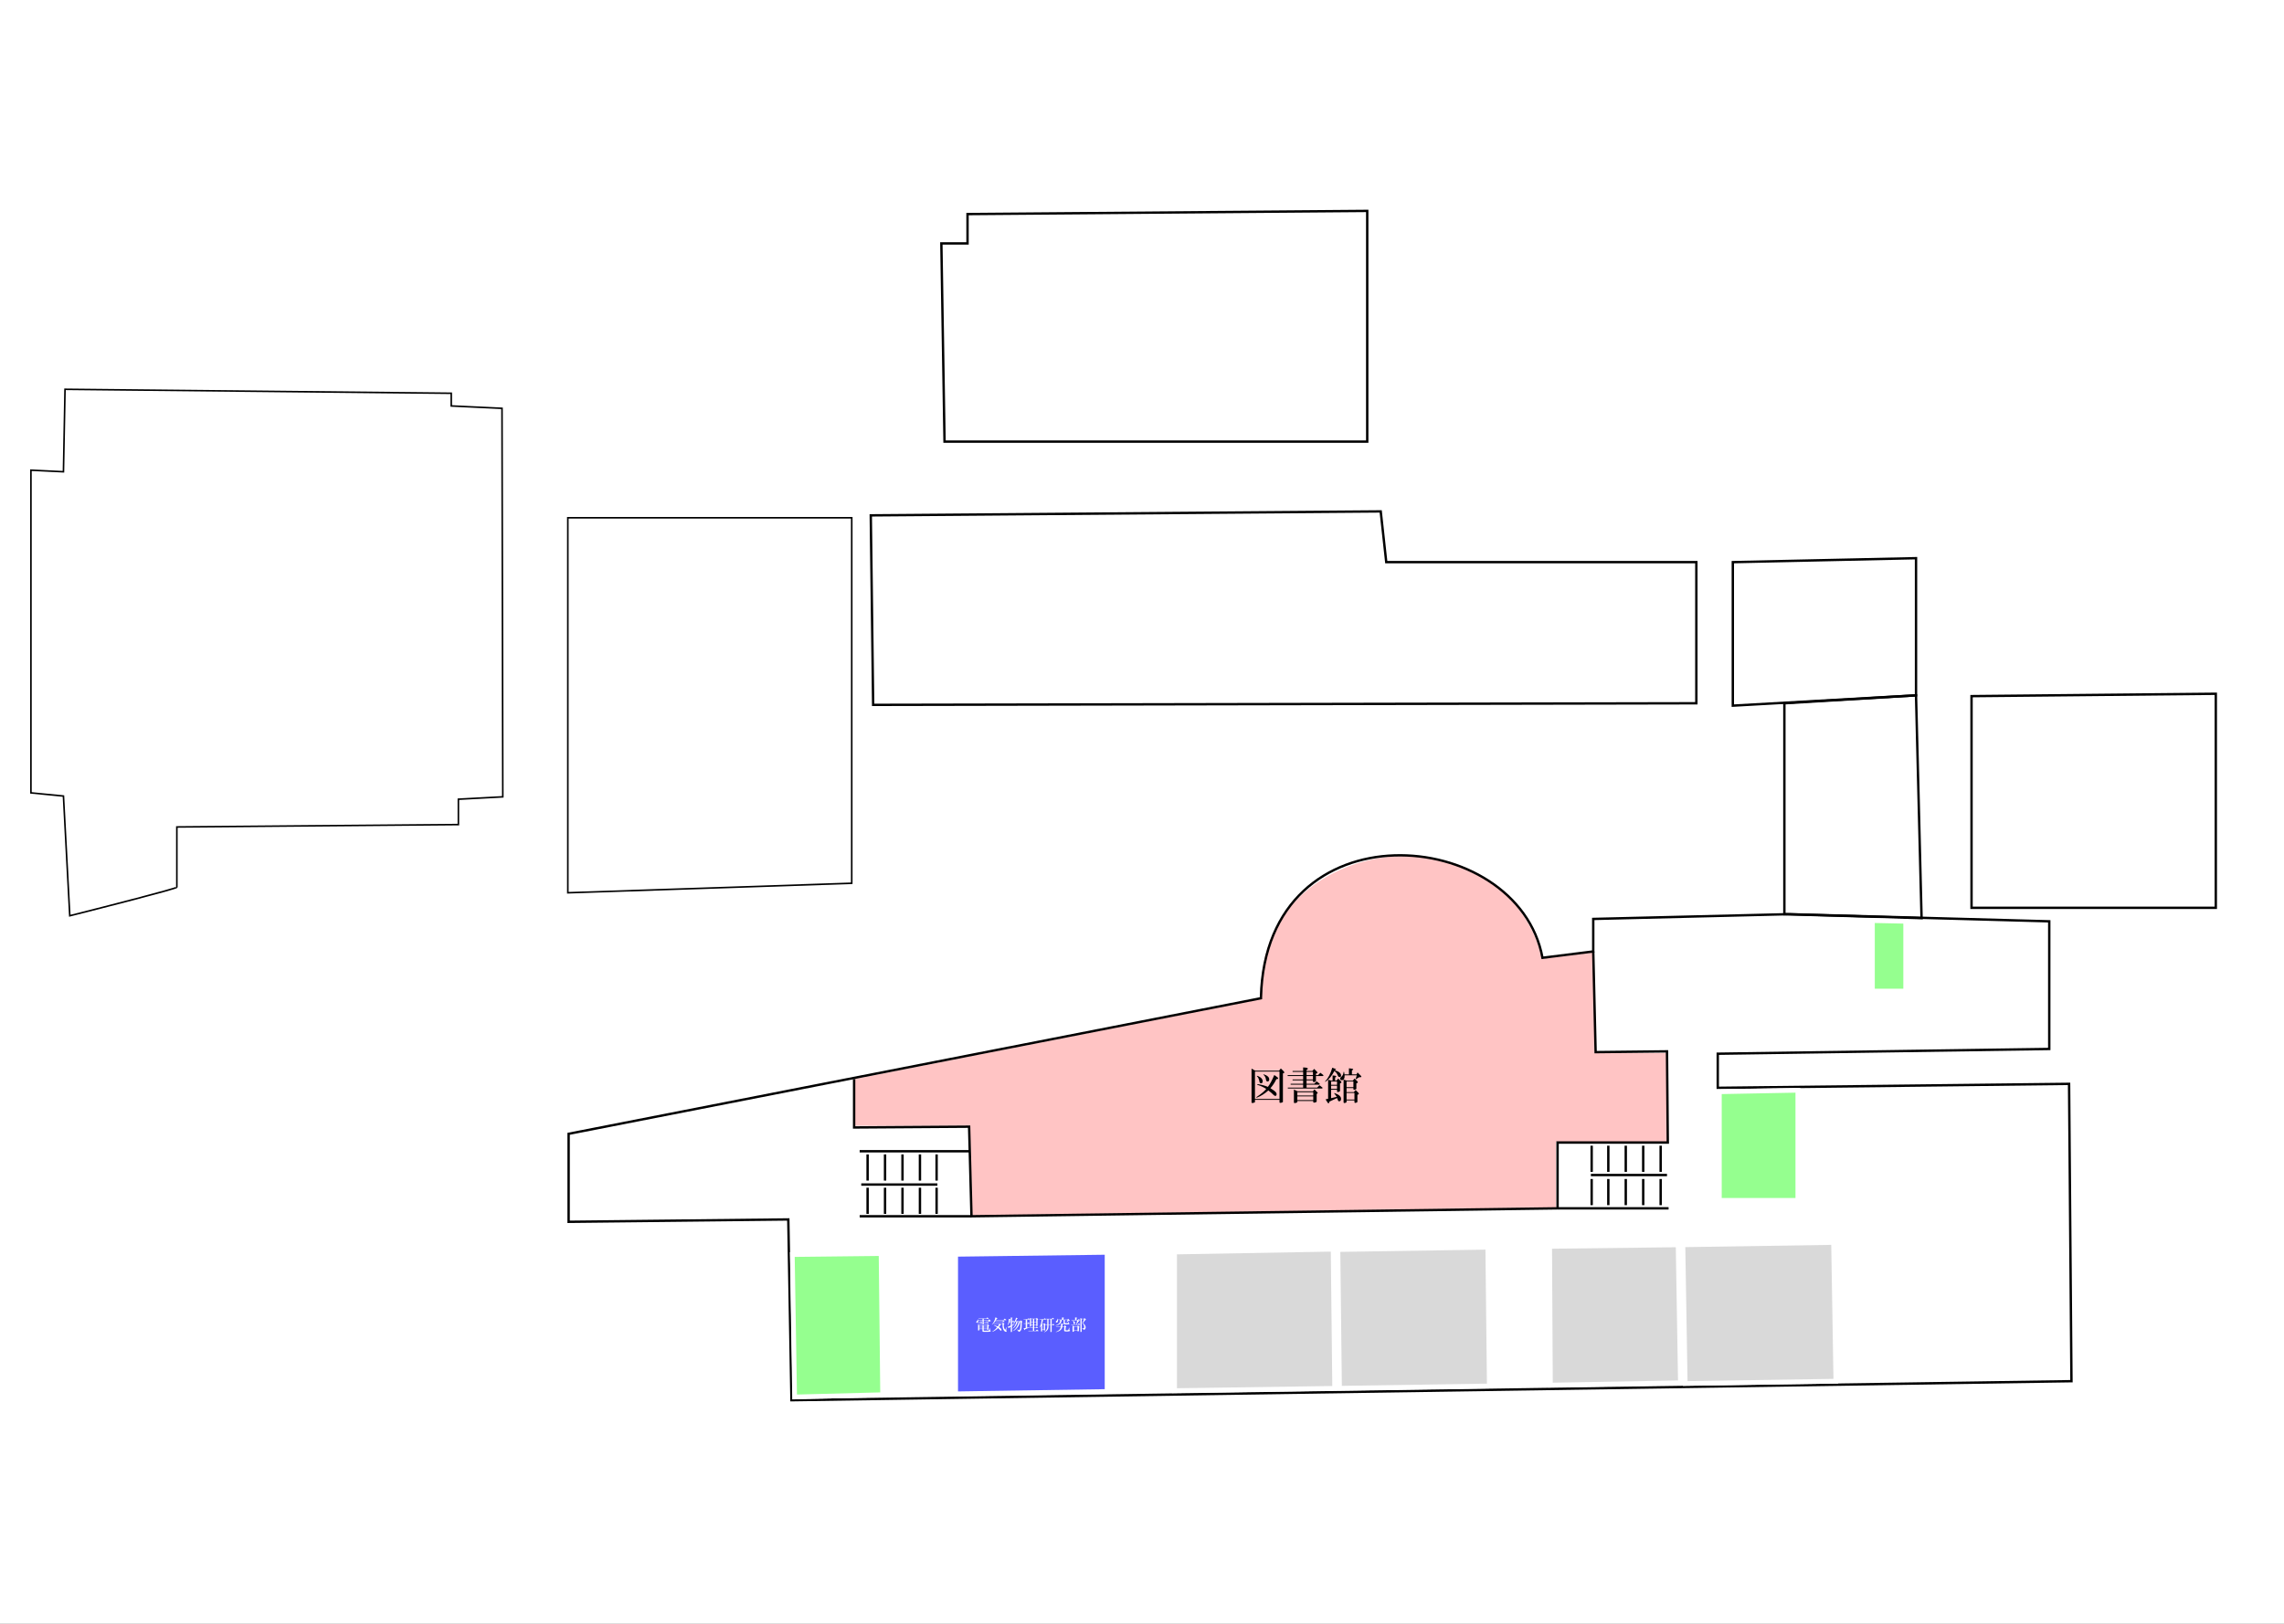 <svg width="1440" height="1024" viewBox="0 0 1440 1024" fill="none" xmlns="http://www.w3.org/2000/svg">
<rect x="0" y="0" width="1440" height="1024" fill="#333333" stroke="none"/>
<g clip-path="url(#clip0_1_4)">
<rect width="1440" height="1024" fill="white"/>
<path d="M358 326.5H537V557L358 563V326.5Z" stroke="black"/>
<path d="M284.5 256L316.5 257.5L317 502.5L289 504V520L111.5 521.5V559.5C111.5 560.3 66.5 571.833 44 577.5L40 502L19.5 500V296.5L40 297.5L41 245.5L284.5 248V256Z" stroke="black"/>
<path d="M550.5 444.5L549 325L870.5 322.5L874 354.5H1069.5V443.5L550.5 444.5Z" stroke="black" stroke-width="1.5"/>
<path d="M1092.5 445V354.5L1208 352V438.5L1092.5 445Z" stroke="black" stroke-width="1.5"/>
<path d="M1125 576.5V443.5L1208 438.5L1211.5 579L1125 576.5Z" stroke="black" stroke-width="1.5"/>
<path d="M1243 572.5V439L1397 437.5V572.5H1243Z" stroke="black" stroke-width="1.5"/>
<path d="M862 278.5H595.5L593.5 153.5H610V135L862 133V278.5Z" stroke="black" stroke-width="1.5"/>
<path d="M538.5 710.5V680L795 629.5C788 528 945 502 973 604L1005 600L1006 663.5H1051.5V720.5H981.5V762L612.5 767L611 710.5H538.5Z" fill="#FFC4C4" stroke="white"/>
<path d="M538.5 680.5V711L611 710.5L612.5 767L982 762V720.5H1051.5L1051 663L1006 663.5L1004.5 600" stroke="black" stroke-width="1.5"/>
<path d="M805.469 679.406C806.156 680.156 805.906 680.531 804.719 680.531C803.781 682.531 802.531 684.438 800.969 686.25C802.656 687.25 803.844 688.156 804.531 688.969C804.969 689.719 805 690.344 804.625 690.844C804.25 691.281 803.719 691.188 803.031 690.562C801.844 689.375 800.719 688.406 799.656 687.656C797.344 689.719 794.969 691.219 792.531 692.156C791.969 692.281 791.875 692.156 792.25 691.781C795 689.969 797.031 688.281 798.344 686.719C796.844 685.719 795.062 684.875 793 684.188C792.25 683.875 792.312 683.719 793.188 683.719C795.375 684.031 797.438 684.594 799.375 685.406C800.688 683.719 802.031 681.219 803.406 677.906L805.469 679.406ZM793.094 678.562C795.031 679.375 796.031 680.438 796.094 681.75C796.094 682.75 795.719 683.219 794.969 683.156C794.344 683.094 794 682.531 793.938 681.469C793.688 680.406 793.281 679.562 792.719 678.938C792.094 678.438 792.219 678.312 793.094 678.562ZM797.125 677.625C799.125 678.312 800.156 679.312 800.219 680.625C800.219 681.562 799.844 682.031 799.094 682.031C798.531 682.031 798.188 681.438 798.062 680.25C797.875 679.375 797.469 678.625 796.844 678C796.281 677.562 796.375 677.438 797.125 677.625ZM809.406 675.656C809.969 676.406 809.781 676.812 808.844 676.875V694.969L808.281 695.25C807.469 695.562 806.938 695.562 806.688 695.25V693.562H791.219V695.062L790.656 695.344C789.844 695.656 789.312 695.656 789.062 695.344V673.875L791.406 675.188H806.406L807.531 673.781L809.406 675.656ZM791.219 693H806.688V675.75H791.219V693ZM830.406 688.688C830.969 689.188 830.875 689.562 830.125 689.812V694.781L829.656 695.062C828.719 695.438 828.156 695.438 827.969 695.062V694.312H817.938V695.062L817.469 695.344C816.531 695.719 815.969 695.719 815.781 695.344V687.094L818.125 688.219H827.781L828.719 687L830.406 688.688ZM823.656 673.312C824.844 673.688 824.875 674.156 823.75 674.719V675.375H827.406L828.531 674.062L830.312 675.844C830.812 676.469 830.594 676.875 829.656 677.062V678H830.969L832.469 676.5L834.25 677.906C834.5 678.156 834.438 678.375 834.062 678.562H829.656V681.844L829.188 682.125C828.438 682.5 827.969 682.469 827.781 682.031V681.281H823.75V683.438H828.625L830.125 681.938L831.906 683.344C832.156 683.594 832.094 683.812 831.719 684H823.75V685.875H830.406L831.906 684.375L833.688 685.781C833.938 686.031 833.875 686.25 833.5 686.438H811.938V685.875H821.594V684H813.719V683.438H821.594V681.281H814.938V680.719H821.594V678.562H811.844V678H821.594V675.938H814.938V675.375H821.594V673.125L823.656 673.312ZM817.938 693.75H827.969V691.406H817.938V693.75ZM817.938 690.844H827.969V688.781H817.938V690.844ZM823.75 680.719H827.781V678.562H823.75V680.719ZM823.75 678H827.781V675.938H823.75V678ZM842.219 674.156C842.406 674.344 842.312 674.531 841.938 674.719L841.469 674.906C844.156 675.656 845.5 676.781 845.5 678.281C845.5 678.906 845.188 679.219 844.562 679.219C844.062 679.219 843.688 678.875 843.438 678.188C843 677.062 842.281 676.125 841.281 675.375C839.781 678.375 837.938 680.625 835.75 682.125C835.375 682.25 835.281 682.188 835.469 681.938C837.406 679.938 838.906 677.062 839.969 673.312L842.219 674.156ZM841.844 678.375C842.719 678.625 842.688 679 841.75 679.5V681.469H842.594L843.719 680.156L845.5 681.938C846 682.562 845.781 682.969 844.844 683.156V688.125L844.375 688.406C843.625 688.781 843.156 688.75 842.969 688.312V687.188H839.219V692.531L842.781 691.688C842.406 691.062 841.875 690.344 841.188 689.531C841.062 689.344 841.156 689.281 841.469 689.344C844.156 690.281 845.5 691.469 845.5 692.906C845.5 693.969 845.094 694.5 844.281 694.5C843.906 694.5 843.656 694.281 843.531 693.844C843.344 693.344 843.156 692.875 842.969 692.438L838.188 694.688C838 695.75 837.656 696.031 837.156 695.531L835.75 693.281L837.344 692.906V680.906L839.406 681.469H840.156V678.188L841.844 678.375ZM855.812 681.938C856.312 682.562 856.094 682.969 855.156 683.156V686.719L854.688 687C853.938 687.375 853.469 687.344 853.281 686.906V686.156H848.969V688.688H853.562L854.688 687.375L856.469 689.156C856.969 689.781 856.75 690.188 855.812 690.375V694.969L855.344 695.25C854.594 695.625 854.125 695.594 853.938 695.156V693.938H848.969V695.062L848.5 695.344C847.75 695.719 847.281 695.688 847.094 695.25V680.812L849.156 681.469H852.906L854.031 680.156L855.812 681.938ZM852.625 673.969C853.438 674.281 853.344 674.625 852.344 675V677.531H855.25L855.906 676.312L858.062 678.469C858.5 679.031 858.375 679.312 857.688 679.312C857.438 679.312 857.188 679.312 856.938 679.312C856.25 679.688 855.594 680.094 854.969 680.531C854.719 680.719 854.625 680.688 854.688 680.438L855.438 678.094H847.75C847.812 680.156 847.219 681.188 845.969 681.188C845.281 681.188 844.938 680.812 844.938 680.062C844.938 679.688 845.188 679.344 845.688 679.031C846.5 678.344 846.969 677.375 847.094 676.125C847.219 675.688 847.344 675.719 847.469 676.219C847.594 676.719 847.656 677.156 847.656 677.531H850.469V673.688L852.625 673.969ZM839.219 684.094H842.969V682.031H839.219V684.094ZM839.219 686.625H842.969V684.656H839.219V686.625ZM848.969 693.375H853.938V689.25H848.969V693.375ZM848.969 685.594H853.281V682.031H848.969V685.594Z" fill="black"/>
<path d="M358.5 770.5V715L795 629.5V629C798 507 957 520.5 972.5 604L1004.5 600V579.5L1128 576.5L1292 581V661.5L1083 664.5V686L1304.5 683.5L1306 871L499 883L497 769L358.5 770.5Z" stroke="black" stroke-width="1.5"/>
<path d="M697.999 877.521L602.499 878.975L602.498 790.98L698 789.742L697.999 877.521Z" fill="#5A5EFF" stroke="white" stroke-width="3"/>
<path d="M623.516 835.875C623.724 836.135 623.633 836.305 623.242 836.383V838.453L623.047 838.57C622.734 838.727 622.539 838.714 622.461 838.531V838.141H620.195V838.844C620.195 839.052 620.299 839.156 620.508 839.156C621.211 839.182 621.914 839.169 622.617 839.117C623.216 839.091 623.555 838.987 623.633 838.805C623.841 838.258 624.01 837.763 624.141 837.32C624.167 837.294 624.193 837.294 624.219 837.32V838.766C624.219 838.87 624.245 838.935 624.297 838.961C624.531 839.091 624.648 839.234 624.648 839.391C624.648 839.703 624.089 839.872 622.969 839.898C622.083 839.951 621.185 839.951 620.273 839.898C619.701 839.898 619.414 839.755 619.414 839.469V838.141H617.422V838.844L617.227 838.961C616.914 839.117 616.719 839.104 616.641 838.922V835.25L617.5 835.68H622.305L622.773 835.133L623.516 835.875ZM623.242 831.383C623.346 831.487 623.32 831.578 623.164 831.656H620.234V832.438H623.32L623.633 831.93L624.648 832.945C624.701 833.128 624.661 833.219 624.531 833.219H623.906L622.969 833.883C622.865 833.935 622.826 833.909 622.852 833.805L623.281 832.672H620.234V835.094L620.039 835.211C619.727 835.367 619.531 835.354 619.453 835.172V832.672H616.68C616.732 832.854 616.745 833.089 616.719 833.375C616.615 833.922 616.341 834.195 615.898 834.195C615.638 834.195 615.508 834.039 615.508 833.727C615.508 833.57 615.586 833.427 615.742 833.297C616.185 832.932 616.393 832.503 616.367 832.008C616.367 831.904 616.406 831.904 616.484 832.008C616.536 832.138 616.589 832.281 616.641 832.438H619.453V831.656H616.992V831.422H621.875L622.5 830.797L623.242 831.383ZM619.18 833.609C619.258 833.688 619.232 833.753 619.102 833.805H616.836V833.57H618.164L618.594 833.141L619.18 833.609ZM619.219 834.586C619.297 834.664 619.271 834.729 619.141 834.781H616.406V834.547H618.203L618.633 834.117L619.219 834.586ZM623.281 834.586C623.359 834.664 623.333 834.729 623.203 834.781H620.508V834.547H622.266L622.695 834.117L623.281 834.586ZM622.734 833.609C622.812 833.688 622.786 833.753 622.656 833.805H620.508V833.57H621.719L622.148 833.141L622.734 833.609ZM617.422 837.906H619.414V837.047H617.422V837.906ZM617.422 836.812H619.414V835.914H617.422V836.812ZM620.195 837.906H622.461V837.047H620.195V837.906ZM620.195 836.812H622.461V835.914H620.195V836.812ZM633.125 834.781C633.333 835.042 633.242 835.211 632.852 835.289V835.68C632.852 837.008 633.125 837.932 633.672 838.453C633.75 838.505 633.828 838.505 633.906 838.453C634.115 837.906 634.31 837.385 634.492 836.891C634.544 836.839 634.583 836.852 634.609 836.93C634.479 837.789 634.401 838.44 634.375 838.883C634.479 839.065 634.57 839.26 634.648 839.469C634.701 839.755 634.57 839.898 634.258 839.898C633.945 839.898 633.594 839.716 633.203 839.352C632.448 838.596 632.07 837.385 632.07 835.719V834.82H630.195L630.859 835.289C631.146 835.497 631.081 835.641 630.664 835.719C630.326 836.24 630.052 836.617 629.844 836.852C630.312 837.164 630.638 837.411 630.82 837.594C631.237 837.984 631.445 838.349 631.445 838.688C631.445 839 631.302 839.156 631.016 839.156C630.859 839.156 630.729 839.078 630.625 838.922C630.234 838.401 629.779 837.932 629.258 837.516C628.294 838.531 627.109 839.312 625.703 839.859C625.573 839.859 625.547 839.807 625.625 839.703C626.953 838.844 627.956 837.945 628.633 837.008C627.982 836.513 627.279 836.096 626.523 835.758C626.445 835.654 626.484 835.615 626.641 835.641C627.526 835.849 628.333 836.122 629.062 836.461C629.401 836.044 629.74 835.497 630.078 834.82H626.641V834.586H631.914L632.383 834.039L633.125 834.781ZM628.711 831.227C628.971 831.383 628.854 831.539 628.359 831.695L628.047 832.32H632.695L633.477 831.539L634.375 832.281C634.479 832.385 634.466 832.477 634.336 832.555H627.891C627.24 833.753 626.432 834.677 625.469 835.328C625.339 835.38 625.312 835.354 625.391 835.25C626.484 834.078 627.214 832.581 627.578 830.758L628.711 831.227ZM633.281 833.336C633.385 833.44 633.359 833.531 633.203 833.609H627.578V833.375H631.914L632.539 832.75L633.281 833.336ZM641.484 831.305C641.719 831.487 641.628 831.617 641.211 831.695C641.029 832.138 640.768 832.633 640.43 833.18H643.242L643.711 832.633L644.453 833.375C644.661 833.635 644.57 833.805 644.18 833.883V834.82C644.206 836.956 644.01 838.349 643.594 839C643.359 839.391 643.021 839.664 642.578 839.82C642.214 839.951 642.031 839.898 642.031 839.664V839.312C642.031 839.208 641.953 839.104 641.797 839C641.615 838.896 641.393 838.779 641.133 838.648C640.898 838.518 640.898 838.466 641.133 838.492L642.5 838.688C642.786 838.688 642.995 838.44 643.125 837.945C643.307 837.138 643.398 835.979 643.398 834.469V833.414H643.203C642.578 836.018 641.198 837.971 639.062 839.273C638.75 839.378 638.711 839.312 638.945 839.078C640.612 837.75 641.745 835.862 642.344 833.414H641.641C641.016 835.471 640.026 836.93 638.672 837.789C638.464 837.867 638.424 837.815 638.555 837.633C639.701 836.539 640.43 835.133 640.742 833.414H640.273C639.883 833.987 639.375 834.521 638.75 835.016C638.49 835.146 638.451 835.094 638.633 834.859C639.57 833.818 640.221 832.516 640.586 830.953L641.484 831.305ZM638.164 830.953C638.503 831.083 638.464 831.227 638.047 831.383V833.414H638.164L638.789 832.789L639.414 833.375C639.544 833.557 639.518 833.648 639.336 833.648H638.047V835.641L639.766 834.898C639.922 834.898 639.935 834.964 639.805 835.094L638.047 836.188V839.82L637.852 839.938C637.539 840.094 637.344 840.081 637.266 839.898V836.656L636.328 837.203C636.25 837.594 636.12 837.711 635.938 837.555L635.352 836.656L637.266 835.953V833.648H636.562C636.276 834.43 635.938 835.081 635.547 835.602C635.339 835.836 635.286 835.823 635.391 835.562C635.781 834.495 636.003 833.206 636.055 831.695L637.031 831.93C637.214 832.008 637.174 832.138 636.914 832.32C636.836 832.685 636.745 833.049 636.641 833.414H637.266V830.836L638.164 830.953ZM649.141 831.891C649.245 831.995 649.219 832.086 649.062 832.164H647.578V834.547H647.734L648.359 833.922L649.102 834.508C649.206 834.612 649.18 834.703 649.023 834.781H647.578V837.242C648.438 837.06 649.023 836.917 649.336 836.812C649.492 836.812 649.505 836.865 649.375 836.969C648.385 837.438 647.37 837.867 646.328 838.258C646.224 838.805 646.068 838.922 645.859 838.609L645.312 837.672C645.469 837.672 645.924 837.594 646.68 837.438V834.781H645.391V834.547H646.68V832.164H645.352V831.93H647.773L648.398 831.305L649.141 831.891ZM654.414 831.812C654.622 832.073 654.531 832.242 654.141 832.32V836.07L653.945 836.188C653.633 836.344 653.438 836.331 653.359 836.148V835.797H652.031V837.203H653.008L653.633 836.578L654.375 837.164C654.479 837.268 654.453 837.359 654.297 837.438H652.031V839.195H653.008L653.789 838.414L654.688 839.156C654.792 839.26 654.779 839.352 654.648 839.43H648.359V839.195H651.25V837.438H649.336V837.203H651.25V835.797H650.117V836.344L649.922 836.461C649.609 836.617 649.414 836.604 649.336 836.422V831.109L650.195 831.578H653.242L653.672 831.07L654.414 831.812ZM650.117 835.562H651.25V833.766H650.117V835.562ZM650.117 833.531H651.25V831.812H650.117V833.531ZM652.031 835.562H653.359V833.766H652.031V835.562ZM652.031 833.531H653.359V831.812H652.031V833.531ZM664.492 831.617C664.596 831.721 664.57 831.812 664.414 831.891H663.047V835.445H663.359L663.984 834.82L664.727 835.406C664.831 835.51 664.805 835.602 664.648 835.68H663.047V839.82L662.852 839.938C662.539 840.094 662.344 840.081 662.266 839.898V835.68H661.055V836.578C661.055 838.245 660.156 839.443 658.359 840.172C658.255 840.172 658.229 840.133 658.281 840.055C659.609 839.169 660.273 838.01 660.273 836.578V835.68H659.336V835.445H660.273V831.891H659.336C659.44 831.995 659.414 832.086 659.258 832.164H657.617C657.487 833.102 657.24 834.026 656.875 834.938H657.93L658.398 834.391L659.141 835.133C659.349 835.393 659.258 835.562 658.867 835.641V838.883L658.672 839C658.359 839.156 658.164 839.143 658.086 838.961V838.414H657.109V839.469L656.914 839.586C656.602 839.742 656.406 839.729 656.328 839.547V835.992C656.042 836.487 655.729 836.891 655.391 837.203C655.26 837.255 655.234 837.216 655.312 837.086C656.172 835.628 656.641 833.987 656.719 832.164H655.391V831.93H657.969L658.594 831.305L659.062 831.656H663.125L663.75 831.031L664.492 831.617ZM657.109 838.18H658.086V835.172H657.109V838.18ZM661.055 835.445H662.266V831.891H661.055V835.445ZM670.43 830.875C670.924 831.031 670.938 831.227 670.469 831.461V832.164H673.008L673.398 831.617L674.297 832.516C674.505 832.776 674.466 832.932 674.18 832.984C673.919 832.984 673.724 832.984 673.594 832.984L672.617 833.727C672.487 833.805 672.448 833.779 672.5 833.648C672.708 833.232 672.904 832.815 673.086 832.398H671.367V834.312C671.367 834.391 671.406 834.43 671.484 834.43C671.667 834.456 671.888 834.469 672.148 834.469C672.643 834.495 673.073 834.469 673.438 834.391C673.568 834.13 673.685 833.818 673.789 833.453C673.841 833.349 673.88 833.349 673.906 833.453V834.391C674.01 834.443 674.115 834.534 674.219 834.664C674.349 834.872 674.232 835.029 673.867 835.133C673.685 835.159 673.477 835.172 673.242 835.172C672.852 835.198 672.305 835.211 671.602 835.211C671.393 835.211 671.198 835.198 671.016 835.172C670.729 835.172 670.586 835.029 670.586 834.742V832.398H669.336C669.31 834.352 668.047 835.549 665.547 835.992C665.443 835.966 665.43 835.927 665.508 835.875C666.419 835.562 667.109 835.172 667.578 834.703C668.177 834.104 668.464 833.336 668.438 832.398H667.031C667.057 833.492 666.758 834.039 666.133 834.039C665.82 834.039 665.664 833.883 665.664 833.57C665.664 833.388 665.768 833.219 665.977 833.062C666.419 832.776 666.68 832.294 666.758 831.617C666.784 831.513 666.823 831.513 666.875 831.617C666.927 831.747 666.966 831.93 666.992 832.164H669.57V830.797L670.43 830.875ZM670 834.781C670.469 834.964 670.443 835.133 669.922 835.289C669.896 835.68 669.857 836.057 669.805 836.422H670.938L671.367 835.719L672.109 836.461C672.37 836.721 672.305 836.878 671.914 836.93L671.797 838.609C671.797 838.792 671.862 838.883 671.992 838.883C672.07 838.909 672.214 838.922 672.422 838.922C672.734 838.922 672.969 838.909 673.125 838.883C673.307 838.857 673.451 838.779 673.555 838.648C673.737 838.284 673.919 837.815 674.102 837.242C674.18 837.138 674.219 837.138 674.219 837.242V838.648C674.349 838.753 674.453 838.844 674.531 838.922C674.74 839.156 674.622 839.352 674.18 839.508C673.971 839.56 673.711 839.599 673.398 839.625C673.112 839.651 672.812 839.664 672.5 839.664C672.005 839.664 671.693 839.651 671.562 839.625C671.406 839.625 671.263 839.573 671.133 839.469C670.977 839.339 670.898 839.195 670.898 839.039L671.016 836.656H669.766C669.505 838.427 668.164 839.56 665.742 840.055C665.638 840.029 665.638 839.977 665.742 839.898C667.591 839.221 668.633 838.141 668.867 836.656H665.938V836.422H668.906C668.984 835.875 669.023 835.276 669.023 834.625L670 834.781ZM684.531 831.969C684.766 832.281 684.661 832.438 684.219 832.438L682.734 834.391C683.828 835.12 684.414 835.966 684.492 836.93C684.518 837.398 684.427 837.776 684.219 838.062C684.036 838.271 683.828 838.427 683.594 838.531C683.255 838.688 683.073 838.661 683.047 838.453C683.047 838.245 683.021 838.115 682.969 838.062C682.76 837.958 682.539 837.867 682.305 837.789C682.148 837.685 682.148 837.62 682.305 837.594C682.565 837.62 682.826 837.633 683.086 837.633C683.372 837.607 683.529 837.438 683.555 837.125C683.607 836.083 683.216 835.185 682.383 834.43L683.477 831.891H681.953V839.781L681.758 839.898C681.445 840.055 681.25 840.042 681.172 839.859V831.188L682.07 831.656H683.438L683.711 831.148L684.531 831.969ZM678.672 830.875C679.167 831.031 679.18 831.227 678.711 831.461V832.438H679.492L680.117 831.812L680.859 832.398C680.964 832.503 680.938 832.594 680.781 832.672H679.57L680.117 832.984C680.456 833.219 680.352 833.401 679.805 833.531L678.789 835.211H679.57L680.195 834.586L680.938 835.172C681.042 835.276 681.016 835.367 680.859 835.445H675.352V835.211H678.555C678.815 834.352 679.023 833.505 679.18 832.672H675.547V832.438H677.812V830.797L678.672 830.875ZM680.469 836.656C680.703 836.969 680.625 837.138 680.234 837.164V839.352L680.039 839.469C679.648 839.625 679.414 839.625 679.336 839.469V838.883H677.109V839.664L676.914 839.781C676.523 839.938 676.289 839.938 676.211 839.781V835.953L677.188 836.422H679.18L679.688 835.875L680.469 836.656ZM677.461 833.531C677.721 833.844 677.839 834.143 677.812 834.43C677.76 834.82 677.578 835.016 677.266 835.016C677.031 834.99 676.901 834.807 676.875 834.469C676.875 833.948 676.732 833.453 676.445 832.984C676.341 832.854 676.367 832.815 676.523 832.867C676.914 833.049 677.227 833.271 677.461 833.531ZM677.109 838.648H679.336V836.656H677.109V838.648Z" fill="white"/>
<path d="M841.483 875.521L740.534 876.977L740.534 789.541L840.516 787.763L841.483 875.521Z" fill="#D9D9D9" stroke="white" stroke-width="3"/>
<path d="M938.984 874.023L844.517 875.476L843.516 787.976L938.016 786.523L938.984 874.023Z" fill="#D9D9D9" stroke="white" stroke-width="3"/>
<path d="M1059.47 872.026L977.491 873.473L977.008 785.982L1058.02 785.017L1059.47 872.026Z" fill="#D9D9D9" stroke="white" stroke-width="3"/>
<path d="M1157.47 871.023L1062.47 872.476L1061.02 784.976L1156.02 783.523L1157.47 871.023Z" fill="#D9D9D9" stroke="white" stroke-width="3"/>
<path d="M556.484 879.538L500.975 880.961L499.523 791.142L555.516 790.516L556.484 879.538Z" fill="#95FF8F" stroke="white" stroke-width="3"/>
<path d="M1133.5 757H1084V688.472L1133.5 687.528V757Z" fill="#95FF8F" stroke="white" stroke-width="3"/>
<path d="M1052 762H982.5" stroke="black" stroke-width="1.5"/>
<path d="M1003 741H1051" stroke="black" stroke-width="1.5"/>
<path d="M1047 722.5V739" stroke="black" stroke-width="1.5"/>
<path d="M1036 722.5V739" stroke="black" stroke-width="1.5"/>
<path d="M1025 722.5V739" stroke="black" stroke-width="1.5"/>
<path d="M1014 722.5V739" stroke="black" stroke-width="1.5"/>
<path d="M1003.5 722.5V739" stroke="black" stroke-width="1.5"/>
<path d="M1047 743.5V760" stroke="black" stroke-width="1.5"/>
<path d="M1036 743.5V760" stroke="black" stroke-width="1.5"/>
<path d="M1025 743.5V760" stroke="black" stroke-width="1.5"/>
<path d="M1014 743.5V760" stroke="black" stroke-width="1.5"/>
<path d="M1003.5 743.5V760" stroke="black" stroke-width="1.5"/>
<path d="M542 726H611.5" stroke="black" stroke-width="1.5"/>
<path d="M612.5 767H542" stroke="black" stroke-width="1.5"/>
<path d="M591 747H543" stroke="black" stroke-width="1.5"/>
<path d="M547 765.5V749" stroke="black" stroke-width="1.5"/>
<path d="M558 765.5V749" stroke="black" stroke-width="1.5"/>
<path d="M569 765.5V749" stroke="black" stroke-width="1.5"/>
<path d="M580 765.5V749" stroke="black" stroke-width="1.5"/>
<path d="M590.5 765.5V749" stroke="black" stroke-width="1.5"/>
<path d="M547 744.5V728" stroke="black" stroke-width="1.5"/>
<path d="M558 744.5V728" stroke="black" stroke-width="1.5"/>
<path d="M569 744.5V728" stroke="black" stroke-width="1.5"/>
<path d="M580 744.5V728" stroke="black" stroke-width="1.5"/>
<path d="M590.5 744.5V728" stroke="black" stroke-width="1.5"/>
<path d="M1201.5 580.969V625H1180.5V580.531L1201.5 580.969Z" fill="#95FF8F" stroke="white" stroke-width="3"/>
</g>
<defs>
<clipPath id="clip0_1_4">
<rect width="1440" height="1024" fill="white"/>
</clipPath>
</defs>
</svg>

